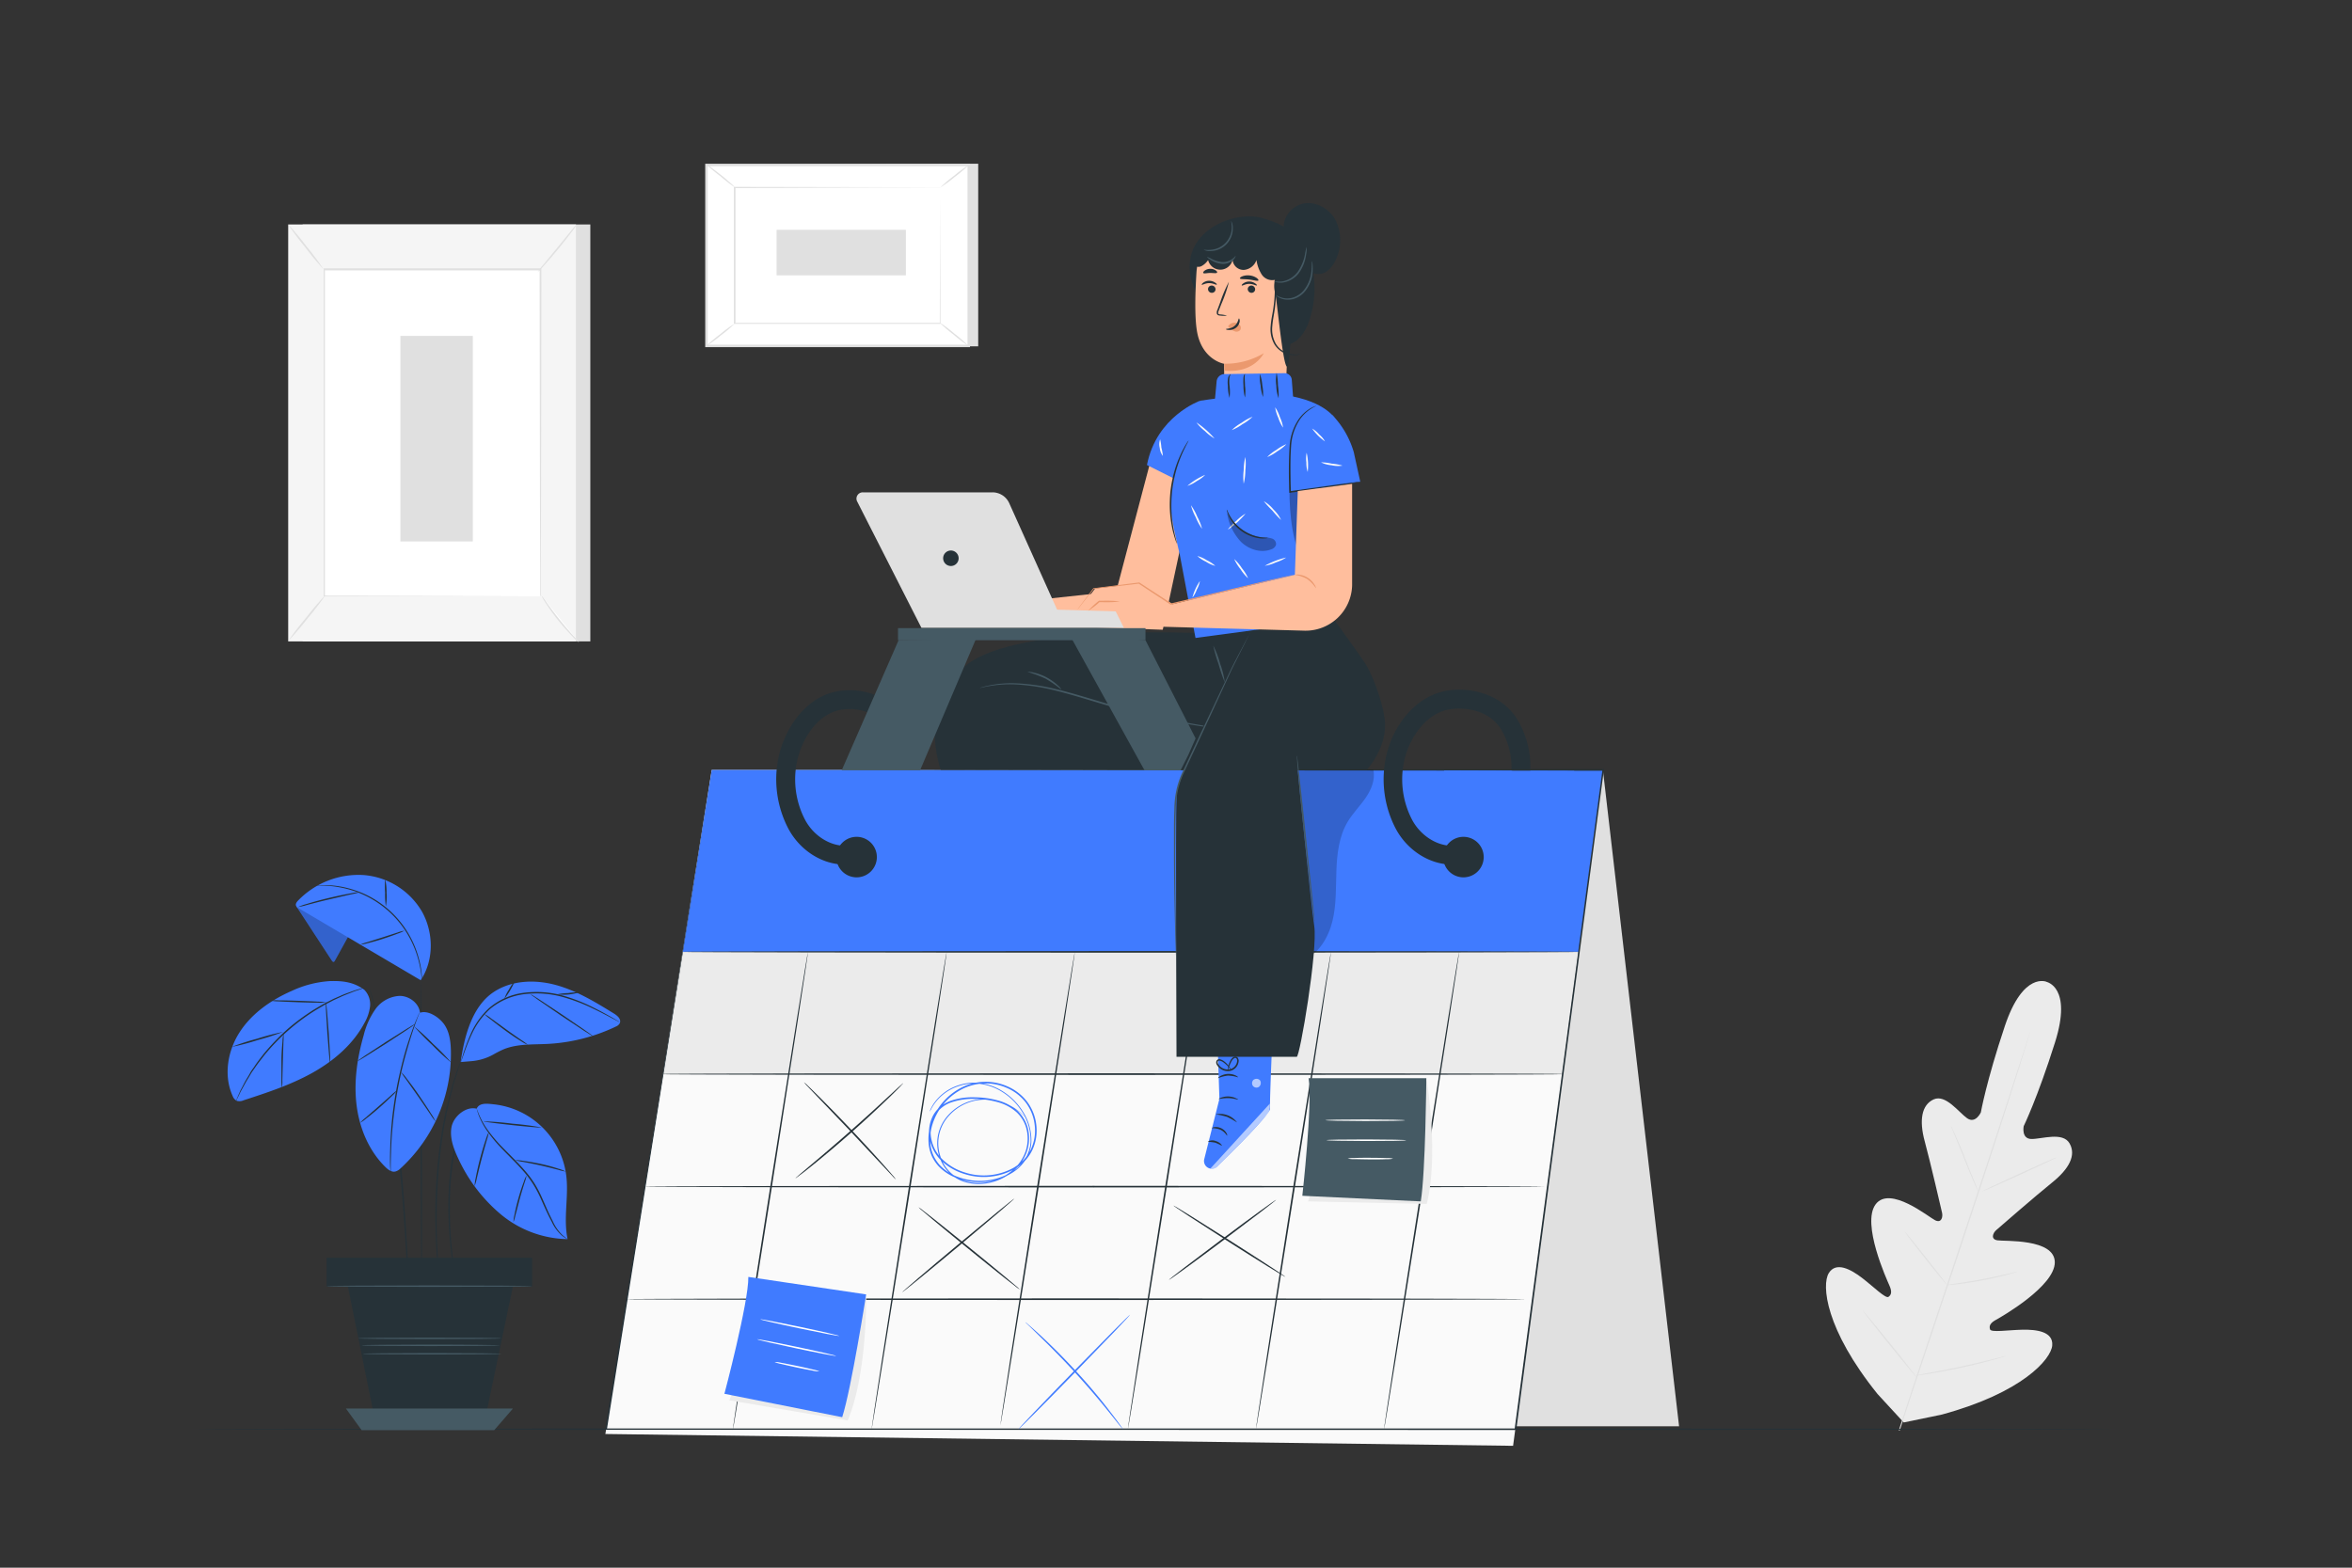 <svg xmlns="http://www.w3.org/2000/svg" viewBox="0 0 750 500"><rect x="0" y="0" width="750" height="500" fill="#333333" stroke="none"/><g id="freepik--background-complete--inject-12"><rect x="96.5" y="71.59" width="91.74" height="132.98" style="fill:#e0e0e0"></rect><rect x="91.9" y="71.59" width="91.74" height="132.98" style="fill:#f5f5f5"></rect><rect x="103.3" y="85.99" width="68.95" height="104.17" style="fill:#fff"></rect><path d="M172.25,190.17s0-.18,0-.51,0-.84,0-1.48c0-1.31,0-3.23,0-5.71,0-5,0-12.27-.07-21.46,0-18.37-.06-44.39-.11-75l.23.23-68.94,0h0l.25-.25c0,39.3,0,75.53,0,104.18l-.2-.2,50.19.1,13.86.05,3.64,0,1.26,0-1.22,0-3.6,0-13.82,0-50.31.1h-.2v-.2c0-28.65,0-64.88,0-104.18v-.25h.26l68.94,0h.23V86c0,30.7-.09,56.76-.11,75.17,0,9.17-.05,16.42-.07,21.4,0,2.47,0,4.37,0,5.67,0,.63,0,1.12,0,1.45S172.25,190.17,172.25,190.17Z" style="fill:#e0e0e0"></path><path d="M183.91,71.59A16.44,16.44,0,0,1,182.27,74c-1.06,1.42-2.58,3.36-4.3,5.46s-3.34,3.95-4.54,5.27a15.87,15.87,0,0,1-2,2.06,17.12,17.12,0,0,1,1.75-2.29l4.42-5.36L182,73.75A17,17,0,0,1,183.91,71.59Z" style="fill:#e0e0e0"></path><path d="M172.6,189.83a85.49,85.49,0,0,0,12,15" style="fill:#fff"></path><path d="M184.63,204.87a12.65,12.65,0,0,1-2.1-1.91,67.37,67.37,0,0,1-4.54-5.11c-1.66-2.09-3.05-4.08-4-5.55a14.49,14.49,0,0,1-1.4-2.47,19.17,19.17,0,0,1,1.69,2.27c1,1.42,2.44,3.36,4.09,5.43s3.25,3.89,4.41,5.19A19.78,19.78,0,0,1,184.63,204.87Z" style="fill:#e0e0e0"></path><path d="M91.89,204.46l12-14.82" style="fill:#fff"></path><path d="M103.91,189.64a93.64,93.64,0,0,1-5.82,7.57,88.42,88.42,0,0,1-6.2,7.25,93.64,93.64,0,0,1,5.82-7.57A88.42,88.42,0,0,1,103.91,189.64Z" style="fill:#e0e0e0"></path><path d="M91.9,71.59a83.27,83.27,0,0,1,5.84,7,82.31,82.31,0,0,1,5.44,7.29,83.37,83.37,0,0,1-5.83-7A82.82,82.82,0,0,1,91.9,71.59Z" style="fill:#e0e0e0"></path><rect x="127.68" y="107.14" width="23.09" height="65.55" style="fill:#e0e0e0"></rect><polygon points="311.93 52.21 311.93 110.45 228.29 110.45 225.28 52.62 311.93 52.21" style="fill:#e0e0e0"></polygon><rect x="238.25" y="39.65" width="57.7" height="83.64" transform="translate(185.62 348.57) rotate(-90)" style="fill:#fff"></rect><path d="M309.31,110.72H224.88V52.22h84.43Zm-83.63-.79h82.84V53H225.68Z" style="fill:#e0e0e0"></path><rect x="234.34" y="59.79" width="65.52" height="43.36" style="fill:#fff"></rect><path d="M299.86,59.79H298.6l-3.6,0-13.5,0L234.34,60l.19-.19c0,13.25,0,27.93,0,43.36h0l-.2-.2,65.52,0-.17.16c0-13.19.07-24,.09-31.55,0-3.76,0-6.7,0-8.72,0-1,0-1.76,0-2.29s0-.8,0-.8,0,.25,0,.76,0,1.28,0,2.26c0,2,0,4.94.05,8.69,0,7.56.05,18.42.08,31.65v.17h-.16l-65.52,0h-.21v-.21h0c0-15.43,0-30.11,0-43.36V59.6h.19l47.29.09,13.46.06,3.56,0h1.21Z" style="fill:#e0e0e0"></path><path d="M225.28,52.46a6.86,6.86,0,0,1,1.44.93c.85.62,2,1.5,3.28,2.5s2.36,2,3.14,2.67a7.43,7.43,0,0,1,1.2,1.23,57.06,57.06,0,0,1-4.6-3.58A45.85,45.85,0,0,1,225.28,52.46Z" style="fill:#e0e0e0"></path><path d="M308.92,52.62a40.49,40.49,0,0,1-4.4,3.75,41,41,0,0,1-4.66,3.42,40.49,40.49,0,0,1,4.4-3.75A40,40,0,0,1,308.92,52.62Z" style="fill:#e0e0e0"></path><path d="M308.85,110.33l-9.33-7.56" style="fill:#fff"></path><path d="M299.52,102.77a45.72,45.72,0,0,1,4.8,3.62,44.66,44.66,0,0,1,4.53,3.94,43,43,0,0,1-4.79-3.62A42.79,42.79,0,0,1,299.52,102.77Z" style="fill:#e0e0e0"></path><path d="M225.28,110.32a39.48,39.48,0,0,1,4.35-3.7,40.49,40.49,0,0,1,4.61-3.39,37.9,37.9,0,0,1-4.35,3.71A39.6,39.6,0,0,1,225.28,110.32Z" style="fill:#e0e0e0"></path><rect x="260.99" y="59.95" width="14.52" height="41.23" transform="translate(187.69 348.81) rotate(-90)" style="fill:#e0e0e0"></rect><path d="M652.69,313.17s-7.51-3.5-13.4,14.1-7.64,27.51-7.64,27.51-1.69,3.76-4.38,1.87-6.86-7.76-10.69-6-4.65,6.64-2.84,13.33,5.24,21.48,5.54,22.82-.17,3.39-2.2,2.4-14.45-11.24-19-5.07,3.59,24,4.44,25.94.58,2.9-.32,3.55-4.73-3.19-8.38-6-8.36-5.34-10.67-1.56-1.11,17.87,15.56,38.55l8.35,9.07,12.13-2.51c25.63-6.95,34.87-17.65,35.22-22.07s-5-5.1-9.55-5-9.94.95-10.28-.11,0-2,1.82-3,18.85-10.75,18.83-18.4-16.09-6.63-18.32-7-1.39-2.35-.38-3.24,12.49-10.87,17.88-15.22,7.69-8.66,5.53-12.45-8.9-1.36-12.18-1.41-2.45-4.09-2.45-4.09,4.4-9,10-26.75-2.78-19.28-2.78-19.28" style="fill:#ebebeb"></path><path d="M605.48,456.19c4.14-13,11.88-35.95,18.43-55.7s12.46-37.62,16.67-50.58c2.09-6.48,3.78-11.72,5-15.36.59-1.8,1-3.21,1.36-4.18q.23-.69.36-1.08c.08-.25.13-.37.13-.37s0,.13-.1.38-.18.62-.32,1.09c-.3,1-.73,2.39-1.29,4.2-1.12,3.65-2.77,8.91-4.85,15.4-4.14,13-10,30.88-16.55,50.62s-14.34,42.7-18.55,55.66" style="fill:#e0e0e0"></path><path d="M622.09,359.08a5,5,0,0,1,.43.78c.26.51.61,1.27,1,2.2.85,1.87,2,4.48,3.11,7.38s2.16,5.45,3,7.43c.35.89.66,1.65.9,2.25a3.38,3.38,0,0,1,.3.84,5,5,0,0,1-.43-.78c-.26-.51-.61-1.26-1-2.2-.83-1.88-1.9-4.5-3.06-7.4s-2.2-5.44-3-7.41l-.92-2.25A3.56,3.56,0,0,1,622.09,359.08Z" style="fill:#e0e0e0"></path><path d="M632,380c-.05-.1,5.23-2.6,11.79-5.6s11.9-5.34,12-5.24-5.24,2.6-11.8,5.59S632,380.11,632,380Z" style="fill:#e0e0e0"></path><path d="M620.54,409.88a4,4,0,0,1,.9-.18l2.45-.36c2.06-.3,4.92-.73,8.05-1.33s5.94-1.21,8-1.69l2.41-.55a3.64,3.64,0,0,1,.9-.16,5,5,0,0,1-.86.3c-.56.17-1.37.41-2.38.68-2,.54-4.84,1.21-8,1.8s-6,1-8.09,1.22c-1,.12-1.88.2-2.47.24A5.23,5.23,0,0,1,620.54,409.88Z" style="fill:#e0e0e0"></path><path d="M607.44,392.91a3.66,3.66,0,0,1,.58.61l1.47,1.76c1.23,1.49,2.9,3.57,4.73,5.88s3.48,4.41,4.65,5.95l1.37,1.83a4.26,4.26,0,0,1,.47.7,3.2,3.2,0,0,1-.58-.61l-1.47-1.75c-1.23-1.5-2.9-3.57-4.74-5.88s-3.47-4.42-4.64-5.95l-1.37-1.83A3.64,3.64,0,0,1,607.44,392.91Z" style="fill:#e0e0e0"></path><path d="M594,418a5.15,5.15,0,0,1,.73.79c.5.58,1.13,1.34,1.89,2.24,1.59,1.9,3.75,4.55,6.13,7.49s4.51,5.61,6,7.56l1.8,2.31a6.07,6.07,0,0,1,.61.89,6.82,6.82,0,0,1-.73-.79l-1.89-2.24c-1.58-1.91-3.75-4.55-6.13-7.49s-4.51-5.61-6-7.56c-.72-.93-1.33-1.71-1.79-2.32A5.49,5.49,0,0,1,594,418Z" style="fill:#e0e0e0"></path><path d="M611,438.65a7.59,7.59,0,0,1,1.12-.25l3.09-.56c2.61-.48,6.21-1.16,10.16-2s7.51-1.72,10.08-2.37l3.05-.76a7.15,7.15,0,0,1,1.13-.24,6.34,6.34,0,0,1-1.09.38c-.71.22-1.74.53-3,.88-2.56.72-6.11,1.63-10.07,2.48s-7.57,1.5-10.19,1.91c-1.31.21-2.38.36-3.11.45A6.14,6.14,0,0,1,611,438.65Z" style="fill:#e0e0e0"></path></g><g id="freepik--Floor--inject-12"><path d="M675,455.83c0,.14-137.39.26-306.82.26S61.36,456,61.36,455.83s137.36-.26,306.86-.26S675,455.69,675,455.83Z" style="fill:#263238"></path></g><g id="freepik--Calendar--inject-12"><polygon points="483.32 454.89 535.42 454.89 511.13 245.55 483.32 454.89" style="fill:#e0e0e0"></polygon><polygon points="226.96 245.55 193.04 457.36 482.49 461.13 511.13 245.55 226.96 245.55" style="fill:#fafafa"></polygon><polygon points="498.24 342.58 211.42 342.58 217.66 303.58 503.42 303.58 498.24 342.58" style="fill:#ebebeb"></polygon><path d="M498.26,342.61H211.39v0l6.25-39H503.45v0Zm-286.81-.05H498.22l5.17-39H217.69Z" style="fill:#263238"></path><polygon points="226.96 245.55 217.66 303.58 503.42 303.58 511.13 245.55 226.96 245.55" style="fill:#407BFF"></polygon><path d="M227,245.55l284.17-.24h.27l0,.27c-8.37,63.11-17.87,134.68-27.91,210.27l0,.23h-3.48L193.28,456H193l0-.25L227,245.55c-.28,1.74-13.2,82.95-33.47,210.3l-.21-.25,286.66,0h3.25l-.25.22c10.05-75.59,19.57-147.15,28-210.26l.23.26Z" style="fill:#263238"></path><path d="M503.42,303.58c0,.14-64,.26-142.87.26s-142.89-.12-142.89-.26,64-.26,142.89-.26S503.42,303.43,503.42,303.58Z" style="fill:#263238"></path><path d="M498.24,342.58c0,.15-64.34.26-143.68.26s-143.69-.11-143.69-.26,64.32-.26,143.69-.26S498.24,342.44,498.24,342.58Z" style="fill:#263238"></path><path d="M492.4,378.47c0,.15-64.33.26-143.67.26S205,378.62,205,378.47s64.32-.26,143.69-.26S492.4,378.33,492.4,378.47Z" style="fill:#263238"></path><path d="M486.57,414.36c0,.14-64.34.26-143.68.26s-143.69-.12-143.69-.26,64.32-.26,143.69-.26S486.57,414.22,486.57,414.36Z" style="fill:#263238"></path><path d="M233.67,456.14c-.14,0,5.11-34.2,11.74-76.32s12.1-76.27,12.24-76.24-5.11,34.18-11.73,76.32S233.82,456.16,233.67,456.14Z" style="fill:#263238"></path><path d="M277.9,456.14c-.15,0,5.11-34.2,11.73-76.32s12.1-76.27,12.25-76.24-5.11,34.18-11.74,76.32S278,456.16,277.9,456.14Z" style="fill:#263238"></path><path d="M319,454.61c-.14,0,5.06-33.85,11.61-75.55s12-75.51,12.13-75.48-5.06,33.84-11.61,75.56S319.13,454.63,319,454.61Z" style="fill:#263238"></path><path d="M359.65,455.82c-.14,0,5.1-34.13,11.71-76.16s12.08-76.11,12.22-76.08-5.1,34.11-11.71,76.16S359.79,455.84,359.65,455.82Z" style="fill:#263238"></path><path d="M400.5,455.82c-.14,0,5.1-34.13,11.71-76.16s12.08-76.11,12.22-76.08-5.09,34.11-11.7,76.16S400.65,455.84,400.5,455.82Z" style="fill:#263238"></path><path d="M441.32,456c-.14,0,5.11-34.17,11.73-76.27s12.09-76.22,12.24-76.19-5.11,34.16-11.73,76.27S441.46,456.06,441.32,456Z" style="fill:#263238"></path><g style="opacity:0.2"><path d="M415.62,306.3c4.92-2.18,8-7.3,9.27-12.53s1.07-10.69,1.26-16.08.83-10.94,3.58-15.57c1.63-2.73,3.92-5,5.73-7.63s3.15-5.83,2.48-9l-30.78.16Z"></path></g><path d="M288,345.47a1.63,1.63,0,0,1-.3.36l-.92,1c-.81.83-2,2-3.5,3.46-3,2.88-7.17,6.8-11.92,11s-9.15,7.86-12.38,10.46c-1.62,1.3-2.94,2.34-3.86,3l-1.07.8a1.48,1.48,0,0,1-.4.25s.11-.13.33-.33l1-.88,3.75-3.17c3.18-2.67,7.54-6.38,12.28-10.56s9-8.06,12-10.87l3.61-3.33,1-.89A1.92,1.92,0,0,1,288,345.47Z" style="fill:#263238"></path><path d="M285.69,376.2A11.8,11.8,0,0,1,284.5,375l-3.13-3.34c-2.7-2.87-6.32-6.73-10.31-11l-10.42-10.9-3.16-3.31a12.05,12.05,0,0,1-1.11-1.26,9.33,9.33,0,0,1,1.26,1.12c.78.74,1.9,1.83,3.27,3.19,2.74,2.72,6.48,6.53,10.53,10.81s7.65,8.22,10.21,11.11c1.28,1.44,2.31,2.62,3,3.44A9.25,9.25,0,0,1,285.69,376.2Z" style="fill:#263238"></path><path d="M296.37,354.66s.1-.26.31-.77a12.68,12.68,0,0,1,1.2-2.11,15.21,15.21,0,0,1,7.42-5.53,15.73,15.73,0,0,1,6.69-.88,17.49,17.49,0,0,1,7.6,2.59,20.3,20.3,0,0,1,6.55,6.5,17,17,0,0,1,2.73,9.93,11.36,11.36,0,0,1-1.71,5.34,13.62,13.62,0,0,1-4.12,4.16A19.87,19.87,0,0,1,311.16,377a20.52,20.52,0,0,1-6.4-1.39,15.24,15.24,0,0,1-5.6-3.8,13.07,13.07,0,0,1-1.94-2.91,12.69,12.69,0,0,1-1-3.38,16.16,16.16,0,0,1,.61-7.13,19.63,19.63,0,0,1,9.26-11.25,17.09,17.09,0,0,1,15.05-.69,15.78,15.78,0,0,1,6.31,4.83,15.14,15.14,0,0,1,3,7.49,14.65,14.65,0,0,1-1.29,8.08,13.56,13.56,0,0,1-2.38,3.44,16.26,16.26,0,0,1-3.3,2.59,20.25,20.25,0,0,1-16.09,1.5,18.37,18.37,0,0,1-7-4,12.87,12.87,0,0,1-3.89-6.91,11.39,11.39,0,0,1,1.05-7.7,9.56,9.56,0,0,1,2.54-3,11.92,11.92,0,0,1,3.4-1.79,21.35,21.35,0,0,1,7.44-1,28.34,28.34,0,0,1,7.26,1,15.4,15.4,0,0,1,6.31,3.38,11.33,11.33,0,0,1,3.38,6.06,13.18,13.18,0,0,1-.39,6.75,14,14,0,0,1-3.49,5.55,17.19,17.19,0,0,1-11.21,4.88,15,15,0,0,1-5.8-.84,11.84,11.84,0,0,1-4.68-3.09,12.67,12.67,0,0,1-2.71-4.61,13.45,13.45,0,0,1-.73-5,13.28,13.28,0,0,1,3.54-8.44,15.79,15.79,0,0,1,6.73-4.35,15.46,15.46,0,0,1,6.72-.64,18.09,18.09,0,0,1,8.61,3.47,16.72,16.72,0,0,1,1.85,1.58c.39.39.58.6.58.6s-.22-.19-.61-.56a19.58,19.58,0,0,0-1.88-1.54,18.26,18.26,0,0,0-8.57-3.35,15.38,15.38,0,0,0-13.21,5,12.93,12.93,0,0,0-3.43,8.25,13.21,13.21,0,0,0,.73,4.9,12.39,12.39,0,0,0,2.65,4.47,11.57,11.57,0,0,0,4.54,3,14.81,14.81,0,0,0,5.65.8,16.77,16.77,0,0,0,10.93-4.79,13.55,13.55,0,0,0,3.37-5.37,12.74,12.74,0,0,0,.36-6.52,10.92,10.92,0,0,0-3.25-5.82,15.1,15.1,0,0,0-6.12-3.26,28.22,28.22,0,0,0-7.14-1,21.09,21.09,0,0,0-7.26,1A9.86,9.86,0,0,0,298,356a10.91,10.91,0,0,0-1,7.36,12.32,12.32,0,0,0,3.75,6.63,17.74,17.74,0,0,0,6.8,3.92,19.69,19.69,0,0,0,15.66-1.46,15.18,15.18,0,0,0,3.19-2.5,13.1,13.1,0,0,0,2.29-3.3,14.11,14.11,0,0,0,1.25-7.8,14.65,14.65,0,0,0-2.87-7.24,15.27,15.27,0,0,0-6.1-4.67,16.57,16.57,0,0,0-14.61.66,19.13,19.13,0,0,0-9,10.95,15.84,15.84,0,0,0-.61,6.92,12.26,12.26,0,0,0,1,3.26,12.87,12.87,0,0,0,1.86,2.8,14.76,14.76,0,0,0,5.42,3.68,20.17,20.17,0,0,0,6.26,1.38,19.5,19.5,0,0,0,11.64-3,12,12,0,0,0,5.69-9.2,16.68,16.68,0,0,0-2.65-9.72,20,20,0,0,0-6.42-6.43,17.3,17.3,0,0,0-7.47-2.59,15.36,15.36,0,0,0-6.6.82,15.28,15.28,0,0,0-7.4,5.4,12.68,12.68,0,0,0-1.24,2.08C296.5,354.41,296.37,354.66,296.37,354.66Z" style="fill:#407BFF"></path><path d="M323.46,382.27c.09.11-7.84,6.89-17.72,15.15s-18,14.85-18.06,14.74,7.84-6.89,17.72-15.14S323.37,382.16,323.46,382.27Z" style="fill:#263238"></path><path d="M325.19,411.27a9.22,9.22,0,0,1-1.33-.95l-3.52-2.74c-2.95-2.34-7-5.6-11.46-9.22s-8.47-6.92-11.36-9.33l-3.41-2.88a9.08,9.08,0,0,1-1.2-1.1,10,10,0,0,1,1.33.95l3.51,2.74c2.95,2.34,7,5.6,11.46,9.22s8.47,6.92,11.37,9.33l3.4,2.87A11.39,11.39,0,0,1,325.19,411.27Z" style="fill:#263238"></path><path d="M406.94,382.66c.08.11-7.5,5.92-16.95,13s-17.17,12.67-17.26,12.55,7.5-5.92,16.95-13S406.85,382.54,406.94,382.66Z" style="fill:#263238"></path><path d="M409.88,407.26c-.07.12-8.13-4.87-18-11.16s-17.78-11.47-17.71-11.6,8.13,4.88,18,11.16S410,407.14,409.88,407.26Z" style="fill:#263238"></path><path d="M324.76,455.83c-.11-.1,7.77-8.36,17.59-18.43s17.87-18.18,18-18.08-7.77,8.36-17.59,18.44S324.86,455.93,324.76,455.83Z" style="fill:#407BFF"></path><path d="M358.07,455.82s-.13-.11-.33-.35l-.84-1c-.78-1-1.82-2.29-3.09-3.87-2.61-3.26-6.31-7.69-10.6-12.4s-8.36-8.8-11.36-11.7L328.29,423l-1-.94a2.19,2.19,0,0,1-.31-.35s.15.08.38.27l1,.87c.89.76,2.15,1.89,3.69,3.31,3.06,2.84,7.18,6.9,11.49,11.62s8,9.2,10.5,12.52c1.28,1.66,2.29,3,3,4l.77,1.1A2,2,0,0,1,358.07,455.82Z" style="fill:#407BFF"></path><path d="M276.21,413.76s.32,24.57-5.88,39.28l-37.79-6.44s11.38-23.28,8.28-36.22Z" style="fill:#ebebeb"></path><path d="M276.2,412.84S271.46,443,268.56,452L231,444.54s7.73-29.16,7.63-37.28Z" style="fill:#407BFF"></path><path d="M242.44,420.78c0,.14,5.58,1.44,12.53,2.9s12.6,2.53,12.63,2.4-5.58-1.44-12.53-2.9S242.47,420.64,242.44,420.78Z" style="fill:#fff"></path><path d="M241.48,427.17c0,.14,5.58,1.43,12.53,2.9s12.6,2.53,12.63,2.4-5.58-1.44-12.53-2.9S241.51,427,241.48,427.17Z" style="fill:#fff"></path><path d="M247,434.4A8.82,8.82,0,0,0,249,435c1.29.31,3.08.72,5.05,1.14s3.78.76,5.09,1a8.65,8.65,0,0,0,2.14.26,9.65,9.65,0,0,0-2.07-.61c-1.28-.32-3.07-.73-5.05-1.14s-3.78-.77-5.08-1A8.69,8.69,0,0,0,247,434.4Z" style="fill:#fff"></path><path d="M455,344.77s3.87,23.94-.05,39.21l-37.84-.81s7.74-24.38,2.83-36.57Z" style="fill:#ebebeb"></path><path d="M454.83,343.87s-.25,30.11-1.78,39.3l-37.77-1.79s3.31-29.6,2-37.51Z" style="fill:#455a64"></path><path d="M422.64,357.27c0,.14,5.68.26,12.69.27s12.7-.09,12.7-.23-5.68-.26-12.7-.27S422.64,357.13,422.64,357.27Z" style="fill:#fff"></path><path d="M423,363.64c0,.14,5.68.26,12.69.27s12.7-.09,12.7-.23-5.68-.26-12.7-.27S423,363.5,423,363.64Z" style="fill:#fff"></path><path d="M429.77,369.51a8.75,8.75,0,0,0,2.12.19c1.31,0,3.12.07,5.12.08s3.8,0,5.11-.07a8.87,8.87,0,0,0,2.12-.17,8.5,8.5,0,0,0-2.12-.18c-1.31-.05-3.11-.08-5.11-.09s-3.81,0-5.12.07A8.87,8.87,0,0,0,429.77,369.51Z" style="fill:#fff"></path><path d="M463,275.74c-7.06,0-14.17-4.43-17.91-11.4a34,34,0,0,1-3.19-22.6c2.07-10,8.69-18.2,16.87-20.82,6.95-2.23,19.37-1,25.23,8.81a29.59,29.59,0,0,1,4,15.83,3,3,0,1,1-6-.4,24.14,24.14,0,0,0-3.22-12.35c-4.52-7.55-14.43-7.4-18.25-6.18-7,2.24-11.48,9.81-12.83,16.32a27.9,27.9,0,0,0,2.61,18.56c2.95,5.5,8.92,8.92,14.21,8.11a3,3,0,0,1,.91,5.93A16.1,16.1,0,0,1,463,275.74Z" style="fill:#263238"></path><path d="M269.32,275.74c-7.07,0-14.17-4.43-17.91-11.4a34,34,0,0,1-3.2-22.6c1.75-8.44,7.67-18.16,17-20.84a22,22,0,0,1,13.62.69l-2.16,5.6a16.13,16.13,0,0,0-9.8-.53c-6.88,2-11.36,9.62-12.74,16.29a27.9,27.9,0,0,0,2.61,18.56c2.95,5.51,8.93,8.92,14.21,8.11l.91,5.93A16.19,16.19,0,0,1,269.32,275.74Z" style="fill:#263238"></path><polygon points="460.53 245.71 457.77 260.82 498.38 260.82 501.99 245.86 460.53 245.71" style="fill:#407BFF"></polygon><path d="M279.61,273.35a6.46,6.46,0,1,1-6.45-6.45A6.46,6.46,0,0,1,279.61,273.35Z" style="fill:#263238"></path><path d="M473.12,273.35a6.46,6.46,0,1,1-6.45-6.45A6.46,6.46,0,0,1,473.12,273.35Z" style="fill:#263238"></path></g><g id="freepik--Character--inject-12"><polygon points="366.55 148.32 355.93 188.6 319.27 192.54 319.27 199.04 370.78 200.85 380.46 155.66 366.55 148.32" style="fill:#ffbe9d"></polygon><path d="M382,201.92s-57.28-2.73-73.59,10S300,245.55,300,245.55l92.18-.24,8.14-46.73Z" style="fill:#263238"></path><path d="M391.75,232.75a4.28,4.28,0,0,1-.83-.06c-.54-.06-1.33-.14-2.35-.27-2-.25-5-.67-8.6-1.28a245.26,245.26,0,0,1-28-6.47c-5.38-1.59-10.47-3.19-15.17-4.36a66.44,66.44,0,0,0-12.67-2,38.06,38.06,0,0,0-8.63.5c-1,.12-1.77.38-2.31.47a7,7,0,0,1-.81.15,4.15,4.15,0,0,1,.79-.25,20.33,20.33,0,0,1,2.29-.57,35.68,35.68,0,0,1,8.68-.67A65.22,65.22,0,0,1,337,219.85c4.73,1.14,9.83,2.74,15.19,4.33A274.05,274.05,0,0,0,380,230.77c3.61.66,6.54,1.13,8.57,1.45l2.34.37A5.12,5.12,0,0,1,391.75,232.75Z" style="fill:#455a64"></path><path d="M338.51,220a38,38,0,0,0-5.07-3.53,38.42,38.42,0,0,0-5.79-2.16,5,5,0,0,1,1.83.18,16.57,16.57,0,0,1,4.2,1.52,16.83,16.83,0,0,1,3.64,2.59A5,5,0,0,1,338.51,220Z" style="fill:#455a64"></path><path d="M388.07,326.43l.77,24.07L384,369.72a2.46,2.46,0,0,0,2,3h0a2.46,2.46,0,0,0,2.16-.66c3.64-3.56,17-16.72,16.83-18.47-.18-2,.87-25.46.87-25.46Z" style="fill:#407BFF"></path><g style="opacity:0.6"><path d="M385.91,372.76l19-20.76v1a3.7,3.7,0,0,1-.86,2.42c-1.51,1.81-5.8,6.72-15.89,16.66a2.46,2.46,0,0,1-2.23.66Z" style="fill:#fff"></path></g><g style="opacity:0.6"><path d="M399.87,344.27a1.5,1.5,0,0,0-.39,2,1.44,1.44,0,0,0,1.93.4,1.56,1.56,0,0,0,.4-2.07,1.48,1.48,0,0,0-2.05-.2" style="fill:#fff"></path></g><path d="M391.32,362.18c-.14.07-.7-1.18-2.13-1.85a7.24,7.24,0,0,0-2.78-.5c0-.06.28-.25.84-.34a3.91,3.91,0,0,1,3.8,1.83C391.33,361.81,391.37,362.16,391.32,362.18Z" style="fill:#263238"></path><path d="M389.63,365.43a18.92,18.92,0,0,0-2.14-1,21.1,21.1,0,0,0-2.36-.28,2.72,2.72,0,0,1,2.5-.23C389.05,364.3,389.75,365.36,389.63,365.43Z" style="fill:#263238"></path><path d="M394.47,358a25.16,25.16,0,0,0-3.2-1.79,23.88,23.88,0,0,0-3.58-.8,6.71,6.71,0,0,1,6.78,2.59Z" style="fill:#263238"></path><path d="M394.85,350.68c-.06.15-1.4-.4-3.13-.44s-3.1.38-3.16.23a6.15,6.15,0,0,1,6.29.21Z" style="fill:#263238"></path><path d="M394.8,343.61a12.07,12.07,0,0,0-3.25-.55,11.81,11.81,0,0,0-3.18.83c0-.05.22-.36.77-.68A5.36,5.36,0,0,1,394,343C394.55,343.27,394.84,343.55,394.8,343.61Z" style="fill:#263238"></path><path d="M391.58,341.71a2.24,2.24,0,0,1,0-.91,6.29,6.29,0,0,1,.71-2.39,2.75,2.75,0,0,1,1.19-1.35,1,1,0,0,1,1.12.21,1.62,1.62,0,0,1,.39,1.08,3.5,3.5,0,0,1-3,3.26,4.05,4.05,0,0,1-4-2.08,1.4,1.4,0,0,1-.08-1.17,1,1,0,0,1,1-.53,3.51,3.51,0,0,1,1.6.81,7.27,7.27,0,0,1,1.66,1.86,2.5,2.5,0,0,1,.38.83,11.28,11.28,0,0,0-2.27-2.39,3.25,3.25,0,0,0-1.4-.67.53.53,0,0,0-.56.28,1,1,0,0,0,.1.77,3.61,3.61,0,0,0,3.48,1.76,3,3,0,0,0,2.61-2.73,1.15,1.15,0,0,0-.24-.76.53.53,0,0,0-.62-.13,2.57,2.57,0,0,0-1,1.13A9.71,9.71,0,0,0,391.58,341.71Z" style="fill:#263238"></path><path d="M400.27,198.58s-24.77,46.83-25.11,55,0,83.48,0,83.48H413.5c1,0,6.75-33.93,5.58-41.74s-5.3-49.79-5.3-49.79h22.06s6.05-6.47,5.83-14.68c-.13-4.53-3.09-13.79-6-18.7-1.89-3.15-14-19.64-14-19.64Z" style="fill:#263238"></path><path d="M398.61,201.75a1.35,1.35,0,0,1-.11.27c-.09.2-.21.45-.36.76l-1.44,2.92c-.65,1.27-1.42,2.81-2.32,4.6l-1.44,2.87-1.51,3.27L384,232.53c-1.41,3-2.89,6.21-4.43,9.5l-2.33,5a27,27,0,0,0-1.7,5.38,29,29,0,0,0-.59,5.63c-.06,1.87-.1,3.72-.13,5.53,0,3.64-.07,7.14-.06,10.48,0,6.68.08,12.7.15,17.75s.13,9.1.18,12c0,1.38,0,2.47,0,3.25,0,.35,0,.63,0,.85s0,.29,0,.29a.85.85,0,0,1,0-.29c0-.22,0-.5,0-.84,0-.79-.08-1.87-.14-3.26-.1-2.82-.23-6.91-.34-12s-.23-11.06-.26-17.75c0-3.34,0-6.85,0-10.48,0-1.82.06-3.67.13-5.55a29.47,29.47,0,0,1,.59-5.72,27.55,27.55,0,0,1,1.74-5.48l2.34-5,4.46-9.48,7.58-16.05,1.54-3.26c.53-1,1-2,1.48-2.85l2.39-4.56c.65-1.23,1.17-2.19,1.53-2.88.17-.3.31-.54.41-.74S398.6,201.74,398.61,201.75Z" style="fill:#455a64"></path><path d="M390.59,217.7a46.71,46.71,0,0,1-2-5.85,46.14,46.14,0,0,1-1.71-5.94,29.82,29.82,0,0,1,2.2,5.79A30.12,30.12,0,0,1,390.59,217.7Z" style="fill:#455a64"></path><path d="M419.16,293.85a2,2,0,0,1-.12-.53q-.07-.61-.21-1.53c-.18-1.41-.41-3.33-.7-5.66-.55-4.84-1.29-11.41-2.11-18.67s-1.49-13.91-1.9-18.7c-.19-2.34-.35-4.26-.47-5.67,0-.63-.08-1.14-.11-1.55a3.72,3.72,0,0,1,0-.54,1.81,1.81,0,0,1,.11.53c.05.41.12.92.2,1.54.16,1.41.38,3.32.64,5.66.53,4.84,1.25,11.42,2,18.68s1.46,13.83,2,18.68c.22,2.34.41,4.26.54,5.67.05.62.09,1.14.12,1.55A3.16,3.16,0,0,1,419.16,293.85Z" style="fill:#455a64"></path><path d="M409.42,73.16c-.59-4,2.84-7.85,6.8-8.32s7.95,2,9.77,5.61a14.58,14.58,0,0,1,.3,11.64c-1,2.53-2.85,5.09-5.54,5.29s-4.75-1.85-6.53-3.74" style="fill:#263238"></path><path d="M381.27,93c-8-17.53,11-26.34,21.33-23.42,9.72,2.75,13.87,7.59,15.47,14.09a32.08,32.08,0,0,1-1,19.74c-1.26,3.06-3.52,6.16-6.8,6.54" style="fill:#263238"></path><path d="M408.8,79.31a3.29,3.29,0,0,1,2.95,3.35h0l-1.87,44.62c-.07,5.27-7.76,8.25-13.41,8.13h0c-5.69-.12-5.88-2.92-6-7.93-.13-8.37-.13-11.52-.13-11.47s-7.2-1.2-8.69-10.59c-.75-4.67-.51-12.33-.12-18.59.36-5.63,4.09-12.55,9.71-12Z" style="fill:#ffbe9d"></path><path d="M385.21,92.17a1.2,1.2,0,0,0,1.16,1.22,1.15,1.15,0,0,0,1.24-1.09,1.21,1.21,0,0,0-1.16-1.22A1.15,1.15,0,0,0,385.21,92.17Z" style="fill:#263238"></path><path d="M383.22,90.82c.15.15,1.07-.52,2.36-.52s2.25.65,2.39.49-.08-.35-.5-.65a3.33,3.33,0,0,0-1.91-.59,3.08,3.08,0,0,0-1.87.61C383.29,90.46,383.15,90.75,383.22,90.82Z" style="fill:#263238"></path><path d="M397.88,92.17A1.21,1.21,0,0,0,399,93.39a1.15,1.15,0,0,0,1.24-1.09,1.21,1.21,0,0,0-1.16-1.22A1.15,1.15,0,0,0,397.88,92.17Z" style="fill:#263238"></path><path d="M396,91.06c.15.15,1.06-.52,2.35-.52s2.25.65,2.39.5-.08-.36-.5-.66a3.3,3.3,0,0,0-1.91-.59,3.17,3.17,0,0,0-1.87.61C396,90.7,395.89,91,396,91.06Z" style="fill:#263238"></path><path d="M391.26,100.67a8.92,8.92,0,0,0-2.1-.38c-.33,0-.65-.1-.7-.32a1.7,1.7,0,0,1,.22-1c.31-.8.63-1.64,1-2.52a43.85,43.85,0,0,0,2.2-6.59,42.59,42.59,0,0,0-2.73,6.4l-.94,2.54a1.93,1.93,0,0,0-.17,1.3.84.84,0,0,0,.55.48,2.43,2.43,0,0,0,.56.08A8.54,8.54,0,0,0,391.26,100.67Z" style="fill:#263238"></path><path d="M390.37,116A23.85,23.85,0,0,0,403,112.65s-3.06,6.46-12.46,5.58Z" style="fill:#eb996e"></path><path d="M391.81,103.79a2.34,2.34,0,0,1,2.09-.86,2.12,2.12,0,0,1,1.48.79,1.35,1.35,0,0,1,.1,1.54,1.56,1.56,0,0,1-1.7.43,4.79,4.79,0,0,1-1.66-1,1.48,1.48,0,0,1-.37-.38.44.44,0,0,1,0-.48" style="fill:#eb996e"></path><path d="M395.08,101.57c-.21,0-.22,1.39-1.42,2.39s-2.7.84-2.71,1,.33.27,1,.29a3.54,3.54,0,0,0,2.27-.79,3.08,3.08,0,0,0,1.1-2C395.33,101.91,395.17,101.56,395.08,101.57Z" style="fill:#263238"></path><path d="M395.38,88.79c.13.35,1.43.18,2.95.37s2.75.59,2.95.28c.09-.15-.13-.48-.62-.83a4.93,4.93,0,0,0-2.19-.76,4.85,4.85,0,0,0-2.3.27C395.61,88.34,395.33,88.62,395.38,88.79Z" style="fill:#263238"></path><path d="M383.7,87.06c.23.3,1.12,0,2.2,0s2,.2,2.19-.11c.09-.15,0-.45-.45-.72a3,3,0,0,0-1.78-.49,3.08,3.08,0,0,0-1.75.59C383.73,86.62,383.6,86.92,383.7,87.06Z" style="fill:#263238"></path><path d="M395.93,71.75a19,19,0,0,0-9,2.8,13.06,13.06,0,0,0-6.44,7.65,2.68,2.68,0,0,0,.08,2.12,2.06,2.06,0,0,0,2.57.55,5.87,5.87,0,0,0,2.1-1.93,4,4,0,0,0,7.8-.09,3.51,3.51,0,0,0,3.62,3.23,4.64,4.64,0,0,0,4-3.15,11.62,11.62,0,0,0,1.65,4.58,4,4,0,0,0,4.25,1.74,8.4,8.4,0,0,0,.06,4.2c.5,1.32,2.49,23.91,3.83,23.45s1.29-23.5,1.59-24.84a31.35,31.35,0,0,0,1-7.87,11.53,11.53,0,0,0-9.3-11.69,30.73,30.73,0,0,0-8.18-.75" style="fill:#263238"></path><path d="M414.75,112.89s-.09.06-.29.13a3.93,3.93,0,0,1-.87.21,7.4,7.4,0,0,1-7.17-3.36,9.69,9.69,0,0,1-1.23-5.88c.15-2.15.65-4.11.88-5.91a45,45,0,0,0,.42-4.82c0-1.38,0-2.49,0-3.27a5.58,5.58,0,0,1,0-1.2A5.06,5.06,0,0,1,406.7,90a32.25,32.25,0,0,1,.16,3.29,39.11,39.11,0,0,1-.31,4.87c-.22,1.84-.69,3.81-.84,5.88a9.44,9.44,0,0,0,1.12,5.6,6.92,6.92,0,0,0,3.58,2.93,7.53,7.53,0,0,0,3.15.48C414.33,113,414.74,112.84,414.75,112.89Z" style="fill:#263238"></path><path d="M392.62,70.54a4.25,4.25,0,0,1,.49,2.23,7.17,7.17,0,0,1-7,7.3,4.23,4.23,0,0,1-2.24-.4c0-.09.86.15,2.22,0a7.18,7.18,0,0,0,6.69-6.94C392.81,71.4,392.53,70.56,392.62,70.54Z" style="fill:#455a64"></path><path d="M394,81.6c.05,0-.07.64-.79,1.34a4.77,4.77,0,0,1-3.54,1.21,7.81,7.81,0,0,1-3.53-1.21c-.81-.51-1.25-.9-1.21-1a6.17,6.17,0,0,1,1.38.63,9.24,9.24,0,0,0,3.39,1,4.91,4.91,0,0,0,3.27-1C393.7,82.11,393.94,81.56,394,81.6Z" style="fill:#455a64"></path><path d="M416.65,78.73a8.78,8.78,0,0,1-.18,2.57,12.92,12.92,0,0,1-2.3,5.79,7.81,7.81,0,0,1-5.38,3.06,5.11,5.11,0,0,1-1.91-.19c-.43-.13-.64-.26-.63-.29a9.43,9.43,0,0,0,2.5.11,7.87,7.87,0,0,0,5-3,14.15,14.15,0,0,0,2.35-5.54A20.77,20.77,0,0,1,416.65,78.73Z" style="fill:#455a64"></path><path d="M418.37,83.28a2.59,2.59,0,0,1,.15.8,15.76,15.76,0,0,1,.05,2.19,10.94,10.94,0,0,1-2.5,6.73,7.57,7.57,0,0,1-3.33,2.27,6.52,6.52,0,0,1-3.29.2,5.37,5.37,0,0,1-2.05-.86c-.42-.31-.6-.54-.58-.56a7.61,7.61,0,0,0,2.69,1.06,6.57,6.57,0,0,0,3.07-.29,7.49,7.49,0,0,0,3.1-2.16,11.42,11.42,0,0,0,2.53-6.42C418.37,84.43,418.28,83.29,418.37,83.28Z" style="fill:#455a64"></path><polygon points="286.56 204.15 268.41 245.66 293.4 245.66 311.2 203.82 286.56 204.15" style="fill:#455a64"></polygon><path d="M273.36,160l20.47,40.26h64.56L355.78,195l-18.7-.56-15.25-33.94a5.87,5.87,0,0,0-5.36-3.47H275.18A2,2,0,0,0,273.36,160Z" style="fill:#e0e0e0"></path><path d="M305.69,178.05a2.47,2.47,0,1,1-2.47-2.47A2.48,2.48,0,0,1,305.69,178.05Z" style="fill:#263238"></path><rect x="286.35" y="200.34" width="78.92" height="3.85" style="fill:#455a64"></rect><polygon points="340.96 202.27 364.97 245.7 376.45 245.7 378.95 240.73 381.25 235.5 365.27 204.19 340.96 202.27" style="fill:#455a64"></polygon><path d="M382.68,127.81s-13.94,4.91-16.94,20.51l14.72,7.34Z" style="fill:#407BFF"></path><path d="M382.68,127.81s-9.75,21.86-9.38,33.8c.13,4.15,2.85,15,2.85,15l5.07,26.86s38.81-5.25,39.67-5.25-1.3-22.05-1.3-22.05l6.33-42.37s-2.9-5.77-16-7.77C402.07,124.8,382.68,127.81,382.68,127.81Z" style="fill:#407BFF"></path><path d="M379,140.5c.09.05-.93,1.68-2.16,4.5a40.15,40.15,0,0,0-1.8,5.08,44.14,44.14,0,0,0-1.27,6.47,45.25,45.25,0,0,0-.21,6.59,40.43,40.43,0,0,0,.63,5.35c.56,3,1.2,4.84,1.1,4.87a6.47,6.47,0,0,1-.5-1.25,15.74,15.74,0,0,1-.46-1.51c-.16-.6-.37-1.27-.51-2a38.13,38.13,0,0,1-.74-5.4,42.27,42.27,0,0,1,.17-6.68,41.4,41.4,0,0,1,1.33-6.55,36,36,0,0,1,1.93-5.09,20.25,20.25,0,0,1,.94-1.87,15,15,0,0,1,.79-1.37A6.75,6.75,0,0,1,379,140.5Z" style="fill:#263238"></path><path d="M387.4,127.61l.56-6a2.55,2.55,0,0,1,2.5-2.3l19.15-.29a2.29,2.29,0,0,1,2.31,2.11l.49,6.47a16.54,16.54,0,0,1-7.69,7.8c-5.63,2.73-14.38,2.82-14.38,2.82Z" style="fill:#407BFF"></path><path d="M392.41,119.36c.06,0-.22.39-.34,1a10.93,10.93,0,0,0,0,2.66,15,15,0,0,1,0,3.88,14.6,14.6,0,0,1-.52-3.85,7.5,7.5,0,0,1,.12-2.78C392,119.58,392.38,119.31,392.41,119.36Z" style="fill:#263238"></path><path d="M397,126.78a13.62,13.62,0,0,1-.48-3.76,16.36,16.36,0,0,1,0-2.7c.1-.72.39-1.09.45-1s-.09.42-.08,1.08S397,122,397,123A14.22,14.22,0,0,1,397,126.78Z" style="fill:#263238"></path><path d="M402.75,126.62A13.6,13.6,0,0,1,402,123a13.6,13.6,0,0,1-.23-3.72,13.46,13.46,0,0,1,.75,3.65A13.67,13.67,0,0,1,402.75,126.62Z" style="fill:#263238"></path><path d="M407.71,127a12.5,12.5,0,0,1-.72-4,12.47,12.47,0,0,1,.1-4.09,22,22,0,0,1,.42,4A21.89,21.89,0,0,1,407.71,127Z" style="fill:#263238"></path><g style="opacity:0.3"><path d="M411.51,149.91c-.77,6.73-.26,18.33,2.12,24.68l11.18-18.47Z"></path></g><path d="M424.88,132.41l.06.06a28.52,28.52,0,0,1,6.76,11.79l2.06,9.39-22,3.4a27.39,27.39,0,0,1-.84-12.3C412,137.67,424.88,132.41,424.88,132.41Z" style="fill:#407BFF"></path><path d="M433.76,153.65a2.41,2.41,0,0,1-.44.11l-1.26.23-4.71.77-15.94,2.42-.28,0v-.29c-.05-1.33-.09-2.71-.12-4.13-.05-3.69,0-7.22.22-10.43a17,17,0,0,1,2.56-8.11,12.07,12.07,0,0,1,4.1-4,7.75,7.75,0,0,1,1.42-.66,1.81,1.81,0,0,1,.52-.15s-.7.27-1.84,1a12.26,12.26,0,0,0-3.89,4,17.11,17.11,0,0,0-2.4,8c-.23,3.18-.22,6.7-.16,10.39,0,1.4.07,2.79.1,4.11l-.29-.25,16-2.25,4.73-.61,1.28-.15A1.55,1.55,0,0,1,433.76,153.65Z" style="fill:#263238"></path><path d="M387.29,139.86a14.74,14.74,0,0,1-3.06-2.37,14.35,14.35,0,0,1-2.72-2.76,29,29,0,0,1,5.78,5.13Z" style="fill:#fafafa"></path><path d="M384.32,151.43a10.56,10.56,0,0,1-2.69,2,11.07,11.07,0,0,1-3,1.54,21.7,21.7,0,0,1,5.67-3.52Z" style="fill:#fafafa"></path><path d="M396.59,154.28a17.24,17.24,0,0,1,0-4.28,18.29,18.29,0,0,1,.52-4.24,17.46,17.46,0,0,1,0,4.27A18,18,0,0,1,396.59,154.28Z" style="fill:#fafafa"></path><path d="M408.52,165.85a29.37,29.37,0,0,1-2.78-3,30.12,30.12,0,0,1-2.75-3,11.27,11.27,0,0,1,3.13,2.69A11.61,11.61,0,0,1,408.52,165.85Z" style="fill:#fafafa"></path><path d="M410.2,141.66a13.2,13.2,0,0,1-2.91,2.28,13.68,13.68,0,0,1-3.21,1.84A13.12,13.12,0,0,1,407,143.5,14,14,0,0,1,410.2,141.66Z" style="fill:#fafafa"></path><path d="M399.42,132.91a14.68,14.68,0,0,1-3.18,2.35,15.18,15.18,0,0,1-3.46,1.92,14.89,14.89,0,0,1,3.18-2.36A15.85,15.85,0,0,1,399.42,132.91Z" style="fill:#fafafa"></path><path d="M409.14,136.39a12.14,12.14,0,0,1-1.52-3.14,12.16,12.16,0,0,1-1-3.34,11.59,11.59,0,0,1,1.52,3.15A11.65,11.65,0,0,1,409.14,136.39Z" style="fill:#fafafa"></path><path d="M422.51,140.78a16.37,16.37,0,0,1-4.1-4.09,8.3,8.3,0,0,1,2.23,1.86A8.07,8.07,0,0,1,422.51,140.78Z" style="fill:#fafafa"></path><path d="M417,150.53a9.05,9.05,0,0,1-.43-3.06,8.91,8.91,0,0,1,.09-3.08,18.26,18.26,0,0,1,.34,6.14Z" style="fill:#fafafa"></path><path d="M428.11,148.51a9.16,9.16,0,0,1-3.5-.12,9.37,9.37,0,0,1-3.37-.93,15.74,15.74,0,0,1,3.45.42A16.32,16.32,0,0,1,428.11,148.51Z" style="fill:#fafafa"></path><path d="M383.31,168.66a16.79,16.79,0,0,1-2-3.65,17,17,0,0,1-1.54-3.87,16.79,16.79,0,0,1,2,3.65A16.77,16.77,0,0,1,383.31,168.66Z" style="fill:#fafafa"></path><path d="M398,184.44a13.84,13.84,0,0,1-2.43-2.91,14.66,14.66,0,0,1-2-3.22,14,14,0,0,1,2.44,2.91A13.9,13.9,0,0,1,398,184.44Z" style="fill:#fafafa"></path><path d="M410.14,177.82a13.29,13.29,0,0,1-3.32,1.56,12.69,12.69,0,0,1-3.51,1.07,25.61,25.61,0,0,1,6.83-2.63Z" style="fill:#fafafa"></path><path d="M380.23,190.6a16.57,16.57,0,0,1,2.39-5.28,8.37,8.37,0,0,1-1,2.75A8.26,8.26,0,0,1,380.23,190.6Z" style="fill:#fafafa"></path><path d="M370.82,145.41a4.72,4.72,0,0,1-1-2.55,4.63,4.63,0,0,1,.12-2.73,16.19,16.19,0,0,1,.4,2.64A16.57,16.57,0,0,1,370.82,145.41Z" style="fill:#fafafa"></path><path d="M387.53,180.48a10,10,0,0,1-3-1.35,10.34,10.34,0,0,1-2.72-1.8,10.27,10.27,0,0,1,3,1.35A10.86,10.86,0,0,1,387.53,180.48Z" style="fill:#fafafa"></path><path d="M397.18,163.82a27.62,27.62,0,0,1-5.66,5.13,14.31,14.31,0,0,1,2.66-2.76A14.05,14.05,0,0,1,397.18,163.82Z" style="fill:#fafafa"></path><g style="opacity:0.3"><path d="M391.27,163.51a17,17,0,0,0,4.45,9.3c2.5,2.44,6.37,3.67,9.62,2.4a2.29,2.29,0,0,0,1.55-1.44,1.86,1.86,0,0,0-1.25-2,7.56,7.56,0,0,0-2.51-.36,14.26,14.26,0,0,1-11.66-7.54"></path></g><path d="M404.27,171.57s-.23.08-.67.12a9.25,9.25,0,0,1-1.86,0,11.88,11.88,0,0,1-2.69-.64,13,13,0,0,1-5.52-3.83,11.87,11.87,0,0,1-1.53-2.3,8.25,8.25,0,0,1-.69-1.73,2.05,2.05,0,0,1-.13-.67c.1,0,.37.9,1.14,2.22a13.49,13.49,0,0,0,1.57,2.16,15,15,0,0,0,2.45,2.17,15.23,15.23,0,0,0,2.88,1.53,13.17,13.17,0,0,0,2.57.72C403.3,171.54,404.27,171.47,404.27,171.57Z" style="fill:#263238"></path><path d="M349.22,187.69,363.7,186l10.21,6.69,39-9.36.92-26.72,17.33-2.28v32.35A14.84,14.84,0,0,1,416,201.15l-57.16-1.59-2.43-4.86-12.27-.37Z" style="fill:#ffbe9d"></path><path d="M412.45,183.28a5,5,0,0,1-.74.23l-2.12.55L401.76,186l-25.88,6.27-2.41.58-.1,0-.08,0-10.2-6.71.14,0-14.49,1.68.1-.06L345,192.63l-1,1.28a2.62,2.62,0,0,1-.38.42,4.32,4.32,0,0,1,.31-.47l1-1.32,3.72-4.94,0,0h.06l14.47-1.81h.08l.06,0,10.22,6.68-.18,0,2.41-.58,25.91-6.14,7.87-1.81,2.14-.47A5,5,0,0,1,412.45,183.28Z" style="fill:#eb996e"></path><path d="M357.13,191.84a36.43,36.43,0,0,1-5.63.22h-1l.14-.05a25.87,25.87,0,0,1-3.65,2.8,27.7,27.7,0,0,1,3.36-3.14l.06-.06h1.11A34.25,34.25,0,0,1,357.13,191.84Z" style="fill:#eb996e"></path><path d="M419.64,187.65a10.68,10.68,0,0,0-2.85-3,10.46,10.46,0,0,0-3.91-1.28,2.51,2.51,0,0,1,1.26-.1,6.67,6.67,0,0,1,5,3.17A2.53,2.53,0,0,1,419.64,187.65Z" style="fill:#eb996e"></path></g><g id="freepik--Plant--inject-12"><rect x="104.25" y="401.27" width="65.3" height="8.97" style="fill:#263238"></rect><path d="M169.66,410.36H104.14v-9.2h65.52Zm-65.3-.23h65.08v-8.75H104.36Z" style="fill:#263238"></path><polygon points="110.31 407.26 119.7 453.63 154.48 453.63 163.57 410.25 110.31 407.26" style="fill:#263238"></polygon><polygon points="110.31 449.24 115.32 456.14 157.59 456.14 163.57 449.24 110.31 449.24" style="fill:#455a64"></polygon><path d="M134.45,408.61c-.13,0-.29-21.48-.37-48s0-48,.1-48,.29,21.48.37,48S134.58,408.61,134.45,408.61Z" style="fill:#263238"></path><path d="M149,354.85a2.72,2.72,0,0,1-.18.5c-.15.37-.35.83-.58,1.39-.13.31-.27.64-.43,1s-.28.79-.43,1.22l-.51,1.4c-.17.5-.31,1-.48,1.6a65.8,65.8,0,0,0-1.83,8,99.34,99.34,0,0,0-1,10,136,136,0,0,0,.52,18.26c.21,2.34.42,4.22.58,5.52.06.61.12,1.11.16,1.5a3.48,3.48,0,0,1,0,.53,2,2,0,0,1-.12-.52c-.07-.39-.15-.88-.25-1.48-.21-1.3-.48-3.18-.73-5.51a120.88,120.88,0,0,1-.65-18.32,91.63,91.63,0,0,1,1-10.05,59.91,59.91,0,0,1,1.94-8c.18-.56.33-1.1.51-1.59l.54-1.4.48-1.21c.16-.37.32-.69.46-1l.67-1.36A1.84,1.84,0,0,1,149,354.85Z" style="fill:#263238"></path><path d="M147.33,337.48a6,6,0,0,1-.21.71c-.17.49-.4,1.16-.68,2l-.5,1.44c-.16.54-.34,1.12-.53,1.74-.38,1.24-.82,2.65-1.21,4.24l-.66,2.49c-.2.87-.4,1.78-.61,2.71-.46,1.87-.79,3.9-1.21,6-.72,4.26-1.35,9-1.79,13.95s-.59,9.74-.65,14.07,0,8.23.22,11.5c.05,1.64.16,3.11.24,4.41s.16,2.42.24,3.33.12,1.58.16,2.11a6.65,6.65,0,0,1,0,.73,3.61,3.61,0,0,1-.12-.72c-.06-.53-.14-1.22-.25-2.1s-.22-2-.32-3.33-.23-2.77-.31-4.41c-.22-3.28-.31-7.18-.32-11.52s.2-9.11.62-14.1,1.09-9.72,1.83-14c.43-2.13.78-4.16,1.25-6,.22-.94.44-1.85.64-2.72l.69-2.48c.41-1.59.88-3,1.29-4.24.2-.62.39-1.19.56-1.73s.37-1,.54-1.43l.76-2A3.24,3.24,0,0,1,147.33,337.48Z" style="fill:#263238"></path><path d="M130.32,412.41a1,1,0,0,1,0-.25c0-.19,0-.43-.06-.74-.05-.68-.11-1.63-.19-2.84-.16-2.51-.38-6.07-.66-10.47-.56-8.83-1.38-21-2.87-34.45-.76-6.72-1.64-13.09-2.56-18.87-.48-2.88-.92-5.62-1.43-8.18s-1-4.93-1.4-7.1-.91-4.11-1.3-5.82-.74-3.19-1-4.39-.51-2.1-.68-2.77c-.06-.29-.12-.53-.16-.72a.68.68,0,0,1,0-.25.91.91,0,0,1,.09.24l.2.71c.19.66.44,1.58.77,2.75s.72,2.65,1.13,4.37.91,3.65,1.36,5.82,1,4.53,1.46,7.09,1,5.3,1.48,8.19c.94,5.78,1.83,12.16,2.59,18.87,1.49,13.44,2.26,25.65,2.74,34.49.24,4.43.41,8,.51,10.48,0,1.21.08,2.16.1,2.85,0,.3,0,.55,0,.74A.93.93,0,0,1,130.32,412.41Z" style="fill:#263238"></path><path d="M133.92,323c-.29-3-3.36-5.34-6.42-5.37a10.09,10.09,0,0,0-7.77,4.22,24.44,24.44,0,0,0-3.75,8.31c-2.06,7.17-3.18,14.7-2.3,22.11s3.88,14.7,9.2,19.93c.86.86,2,1.71,3.17,1.45a3.85,3.85,0,0,0,1.67-1A49.5,49.5,0,0,0,143.78,335c-.08-2.81-.45-5.75-2-8.09s-5.2-4.84-7.85-3.9" style="fill:#407BFF"></path><path d="M111.09,298.6l-4.3,7.8c-.1.18-.23.39-.44.4s-.4-.19-.52-.38L94.45,289l2.62-1.49Z" style="fill:#407BFF"></path><g style="opacity:0.2"><path d="M111.09,298.6l-4.3,7.8c-.1.18-.23.39-.44.4s-.4-.19-.52-.38L94.45,289l2.62-1.49Z"></path></g><path d="M134.18,312.65,95.36,289.74a1.8,1.8,0,0,1-1-.95c-.15-.57.28-1.13.69-1.56a26.8,26.8,0,0,1,20.75-8.15,23.71,23.71,0,0,1,18.76,11.67c3.74,6.69,3.87,15.55-.43,21.9" style="fill:#407BFF"></path><path d="M101,282.43a1.69,1.69,0,0,1,.51-.06c.33,0,.83-.08,1.47-.07a29.57,29.57,0,0,1,5.38.42,32.24,32.24,0,0,1,7.68,2.33,31.48,31.48,0,0,1,17.45,20.41,28.57,28.57,0,0,1,1,5.32c.08.63.06,1.13.08,1.47a2.52,2.52,0,0,1,0,.51s-.09-.7-.25-2a33.26,33.26,0,0,0-1.09-5.25,31.71,31.71,0,0,0-24.87-22.5,33,33,0,0,0-5.33-.57C101.66,282.45,101,282.47,101,282.43Z" style="fill:#263238"></path><path d="M128.92,296.84a8.54,8.54,0,0,1-2,.89c-1.24.49-3,1.11-4.9,1.73s-3.7,1.1-5,1.42a9.82,9.82,0,0,1-2.12.4,10.16,10.16,0,0,1,2-.72l4.94-1.55,4.93-1.59A11.24,11.24,0,0,1,128.92,296.84Z" style="fill:#263238"></path><path d="M122.81,280.42a16.2,16.2,0,0,1,.46,4.33,16.37,16.37,0,0,1-.24,4.35,27.56,27.56,0,0,1-.22-4.34A27.51,27.51,0,0,1,122.81,280.42Z" style="fill:#263238"></path><path d="M95,289.31a16.73,16.73,0,0,1,2.82-1c1.76-.55,4.22-1.24,7-1.9s5.24-1.16,7-1.48a17.37,17.37,0,0,1,3-.4,22.1,22.1,0,0,1-2.9.72c-1.8.4-4.28,1-7,1.62s-5.19,1.29-7,1.75A22.62,22.62,0,0,1,95,289.31Z" style="fill:#263238"></path><path d="M116.28,315.78c-3.34-2.53-6.87-3-11.06-2.87A33.69,33.69,0,0,0,93.12,316c-6.55,2.86-12.7,7.09-16.61,13.07s-5.28,13.9-2.35,20.42a2.93,2.93,0,0,0,1.33,1.61,3.21,3.21,0,0,0,2.19-.17c7.45-2.43,14.94-4.88,21.79-8.68s13.08-9.09,16.75-16A13.9,13.9,0,0,0,118,321a6.63,6.63,0,0,0-1.71-5.19" style="fill:#407BFF"></path><path d="M116.34,315a2.3,2.3,0,0,1-.53.22l-1.56.54-1.13.37c-.41.15-.85.33-1.32.52-.94.38-2,.76-3.19,1.32l-1.82.83c-.64.29-1.27.65-1.94,1-1.35.66-2.71,1.51-4.17,2.37A66.13,66.13,0,0,0,84.26,336.6c-1,1.33-2.05,2.58-2.88,3.84-.43.62-.86,1.2-1.24,1.79l-1,1.7c-.7,1.07-1.22,2.11-1.72,3-.24.44-.48.85-.68,1.24s-.36.74-.51,1.07l-.74,1.48a2.07,2.07,0,0,1-.28.5,2.92,2.92,0,0,1,.2-.54l.65-1.52c.15-.33.31-.69.48-1.09s.42-.81.65-1.26c.48-.91,1-2,1.66-3.05.34-.55.68-1.13,1-1.73s.8-1.18,1.22-1.81c.82-1.28,1.83-2.54,2.86-3.89a69.68,69.68,0,0,1,7.64-8,68.46,68.46,0,0,1,8.9-6.55c1.47-.86,2.85-1.7,4.21-2.35.68-.34,1.32-.69,2-1l1.85-.8c1.17-.55,2.27-.91,3.23-1.27.48-.17.92-.34,1.34-.48l1.14-.34,1.59-.45A3.51,3.51,0,0,1,116.34,315Z" style="fill:#263238"></path><path d="M90.26,329.12a80.53,80.53,0,0,1-8.12,2.61,74.35,74.35,0,0,1-8.26,2.17A80.53,80.53,0,0,1,82,331.29,77.11,77.11,0,0,1,90.26,329.12Z" style="fill:#263238"></path><path d="M89.92,347a14,14,0,0,1-.18-2.53c0-1.56,0-3.73,0-6.11s.2-4.55.33-6.11a12.43,12.43,0,0,1,.32-2.52,16,16,0,0,1,0,2.54c-.06,1.71-.12,3.79-.19,6.1s-.11,4.39-.16,6.1A13.84,13.84,0,0,1,89.92,347Z" style="fill:#263238"></path><path d="M105.28,339.22c-.13,0-.54-4.39-.91-9.82s-.58-9.84-.45-9.84.53,4.38.91,9.81S105.41,339.21,105.28,339.22Z" style="fill:#263238"></path><path d="M86.17,319.13a13.72,13.72,0,0,1,2.6-.08c1.6,0,3.82.06,6.27.14s4.66.18,6.26.27a15.65,15.65,0,0,1,2.59.25,13.72,13.72,0,0,1-2.6.08c-1.6,0-3.82-.05-6.27-.14s-4.66-.18-6.27-.27A15.24,15.24,0,0,1,86.17,319.13Z" style="fill:#263238"></path><path d="M124.55,374.28a2,2,0,0,1-.06-.54c0-.39,0-.9-.07-1.52-.06-1.33-.07-3.24,0-5.62s.2-5.19.48-8.31.74-6.55,1.37-10.12,1.41-6.92,2.2-10,1.65-5.73,2.43-8,1.44-4,2-5.26c.24-.58.43-1,.59-1.41a2.81,2.81,0,0,1,.23-.48,1.64,1.64,0,0,1-.15.51L133,325c-.46,1.24-1.09,3-1.82,5.3s-1.53,5-2.32,8-1.53,6.38-2.17,9.94-1.07,7-1.39,10.07-.5,5.92-.58,8.28-.13,4.28-.13,5.61c0,.62,0,1.12,0,1.52A4,4,0,0,1,124.55,374.28Z" style="fill:#263238"></path><path d="M126.59,347.79a10.68,10.68,0,0,1-1.55,1.7c-1,1-2.43,2.34-4.05,3.77s-3.15,2.66-4.28,3.53a10.71,10.71,0,0,1-1.88,1.31,12.11,12.11,0,0,1,1.68-1.57l4.17-3.62,4.14-3.66A12.05,12.05,0,0,1,126.59,347.79Z" style="fill:#263238"></path><path d="M138.88,357.68a18.15,18.15,0,0,1-1.65-2.28l-3.83-5.6-3.92-5.54a18.72,18.72,0,0,1-1.57-2.34,14.77,14.77,0,0,1,1.83,2.14c1.08,1.37,2.52,3.29,4,5.48s2.82,4.2,3.73,5.68A15.14,15.14,0,0,1,138.88,357.68Z" style="fill:#263238"></path><path d="M132.44,326.55c.07.11-4,2.86-9.11,6.14s-9.3,5.86-9.37,5.75,4-2.86,9.12-6.14S132.38,326.45,132.44,326.55Z" style="fill:#263238"></path><path d="M144,339a80.29,80.29,0,0,1-6.17-5.71,75.82,75.82,0,0,1-5.85-6,76.91,76.91,0,0,1,6.18,5.71A72.65,72.65,0,0,1,144,339Z" style="fill:#263238"></path><path d="M146.85,338.73l3.5-.29a17.3,17.3,0,0,0,7.08-2.17,30,30,0,0,1,3.3-1.66c4.33-1.73,9.17-1.42,13.83-1.66a57.21,57.21,0,0,0,22-5.62,2.24,2.24,0,0,0,1-.87c.72-1.31-.62-2.48-1.77-3.19-5.91-3.64-11.92-7.32-18.61-9.13s-14.3-1.5-20,2.43c-6.7,4.62-9.15,14.1-10.28,22.16" style="fill:#407BFF"></path><path d="M197.59,326a6.07,6.07,0,0,1-.59-.28l-1.66-.87c-1.44-.76-3.51-1.88-6.14-3.13a56.15,56.15,0,0,0-9.49-3.66,31.25,31.25,0,0,0-12.31-1,21,21,0,0,0-11.22,4.82,24.94,24.94,0,0,0-5.84,8.2c-1.23,2.63-2,4.87-2.54,6.39l-.63,1.77a3.74,3.74,0,0,1-.24.61,3.33,3.33,0,0,1,.15-.64c.14-.45.32-1.05.54-1.79A58.51,58.51,0,0,1,150,330a24.75,24.75,0,0,1,5.86-8.39,21.19,21.19,0,0,1,11.44-5,31.47,31.47,0,0,1,12.48,1,55.75,55.75,0,0,1,9.53,3.78c2.61,1.3,4.66,2.46,6.08,3.27l1.62.95A2.78,2.78,0,0,1,197.59,326Z" style="fill:#263238"></path><path d="M189.18,330.55c-.07.1-4.66-2.86-10.24-6.62s-10.05-6.9-10-7,4.65,2.86,10.23,6.62S189.25,330.44,189.18,330.55Z" style="fill:#263238"></path><path d="M184.78,316.48a17.24,17.24,0,0,1-7.23.67,20.38,20.38,0,0,1,3.61-.42A21,21,0,0,1,184.78,316.48Z" style="fill:#263238"></path><path d="M164.23,312.8a25.26,25.26,0,0,1-3.41,5.78,12.07,12.07,0,0,1,1.5-3A11.91,11.91,0,0,1,164.23,312.8Z" style="fill:#263238"></path><path d="M168.33,333.25a12,12,0,0,1-2.2-1.2c-1.33-.8-3.12-2-5-3.37s-3.59-2.7-4.81-3.66a13.37,13.37,0,0,1-1.9-1.63,12.83,12.83,0,0,1,2.1,1.37l4.89,3.55c1.9,1.38,3.65,2.59,4.93,3.47A14.17,14.17,0,0,1,168.33,333.25Z" style="fill:#263238"></path><path d="M152,353.62c-3.34-.89-7.33,2.36-8,5.75s.59,6.85,2.07,10a51,51,0,0,0,13.82,18.09A34.2,34.2,0,0,0,181,395.21c-1.41-6.56.37-13.42-.41-20.09a26.14,26.14,0,0,0-23.15-22.91c-2.13-.23-4.6-.56-5.45,1.41" style="fill:#407BFF"></path><path d="M181,395.21a2.41,2.41,0,0,1-.48-.22,9.65,9.65,0,0,1-1.25-.84,13.08,13.08,0,0,1-3.3-4.41c-.53-1-1.13-2.16-1.71-3.41s-1.16-2.57-1.8-4a36,36,0,0,0-2.21-4.25,32.7,32.7,0,0,0-3-4.14c-2.28-2.68-4.74-5-6.87-7.23a47.14,47.14,0,0,1-5.24-6.29,23.1,23.1,0,0,1-2.56-4.89c-.21-.61-.37-1.1-.45-1.43a2,2,0,0,1-.1-.51s.23.68.72,1.88a25.47,25.47,0,0,0,2.66,4.77,50.3,50.3,0,0,0,5.28,6.17c2.14,2.2,4.61,4.52,6.92,7.23a33.06,33.06,0,0,1,3.07,4.2,38.31,38.31,0,0,1,2.21,4.31l1.76,4c.56,1.24,1.14,2.38,1.66,3.41a13.5,13.5,0,0,0,3.12,4.43C180.39,394.85,181.05,395.17,181,395.21Z" style="fill:#263238"></path><path d="M163.73,389.76a10.3,10.3,0,0,1,.31-2.25c.26-1.38.69-3.27,1.27-5.33s1.2-3.89,1.7-5.2a9.48,9.48,0,0,1,.91-2.08,12.76,12.76,0,0,1-.6,2.18c-.42,1.34-1,3.18-1.56,5.23s-1,3.91-1.4,5.27A11.53,11.53,0,0,1,163.73,389.76Z" style="fill:#263238"></path><path d="M180.39,373.65a14.58,14.58,0,0,1-2.36-.55c-1.44-.37-3.43-.89-5.64-1.39s-4.23-.88-5.69-1.16a13.53,13.53,0,0,1-2.36-.52,11.2,11.2,0,0,1,2.41.2c1.48.19,3.52.53,5.74,1s4.21,1.07,5.63,1.53A11.76,11.76,0,0,1,180.39,373.65Z" style="fill:#263238"></path><path d="M151.33,378.33a14,14,0,0,1,.36-2.61c.3-1.59.76-3.79,1.39-6.18s1.29-4.54,1.81-6.08a14.26,14.26,0,0,1,1-2.45,16.52,16.52,0,0,1-.64,2.55c-.44,1.56-1.06,3.71-1.68,6.09s-1.14,4.57-1.51,6.14A15.5,15.5,0,0,1,151.33,378.33Z" style="fill:#263238"></path><path d="M172.72,359.61c0,.12-4.19-.21-9.32-.76s-9.29-1.09-9.27-1.21a90.69,90.69,0,0,1,9.32.75A91.55,91.55,0,0,1,172.72,359.61Z" style="fill:#263238"></path><path d="M169.66,410.21c0,.13-14.67.23-32.76.23s-32.76-.1-32.76-.23,14.67-.23,32.76-.23S169.66,410.08,169.66,410.21Z" style="fill:#455a64"></path><path d="M159.46,429.08c0,.13-9.89.24-22.08.24s-22.07-.11-22.07-.24,9.88-.23,22.07-.23S159.46,429,159.46,429.08Z" style="fill:#455a64"></path><path d="M159.84,431.78c0,.13-9.88.23-22.07.23s-22.07-.1-22.07-.23,9.88-.23,22.07-.23S159.84,431.65,159.84,431.78Z" style="fill:#455a64"></path><path d="M159.84,426.86c0,.13-10.22.23-22.83.23s-22.83-.1-22.83-.23,10.22-.23,22.83-.23S159.84,426.73,159.84,426.86Z" style="fill:#455a64"></path></g></svg>
